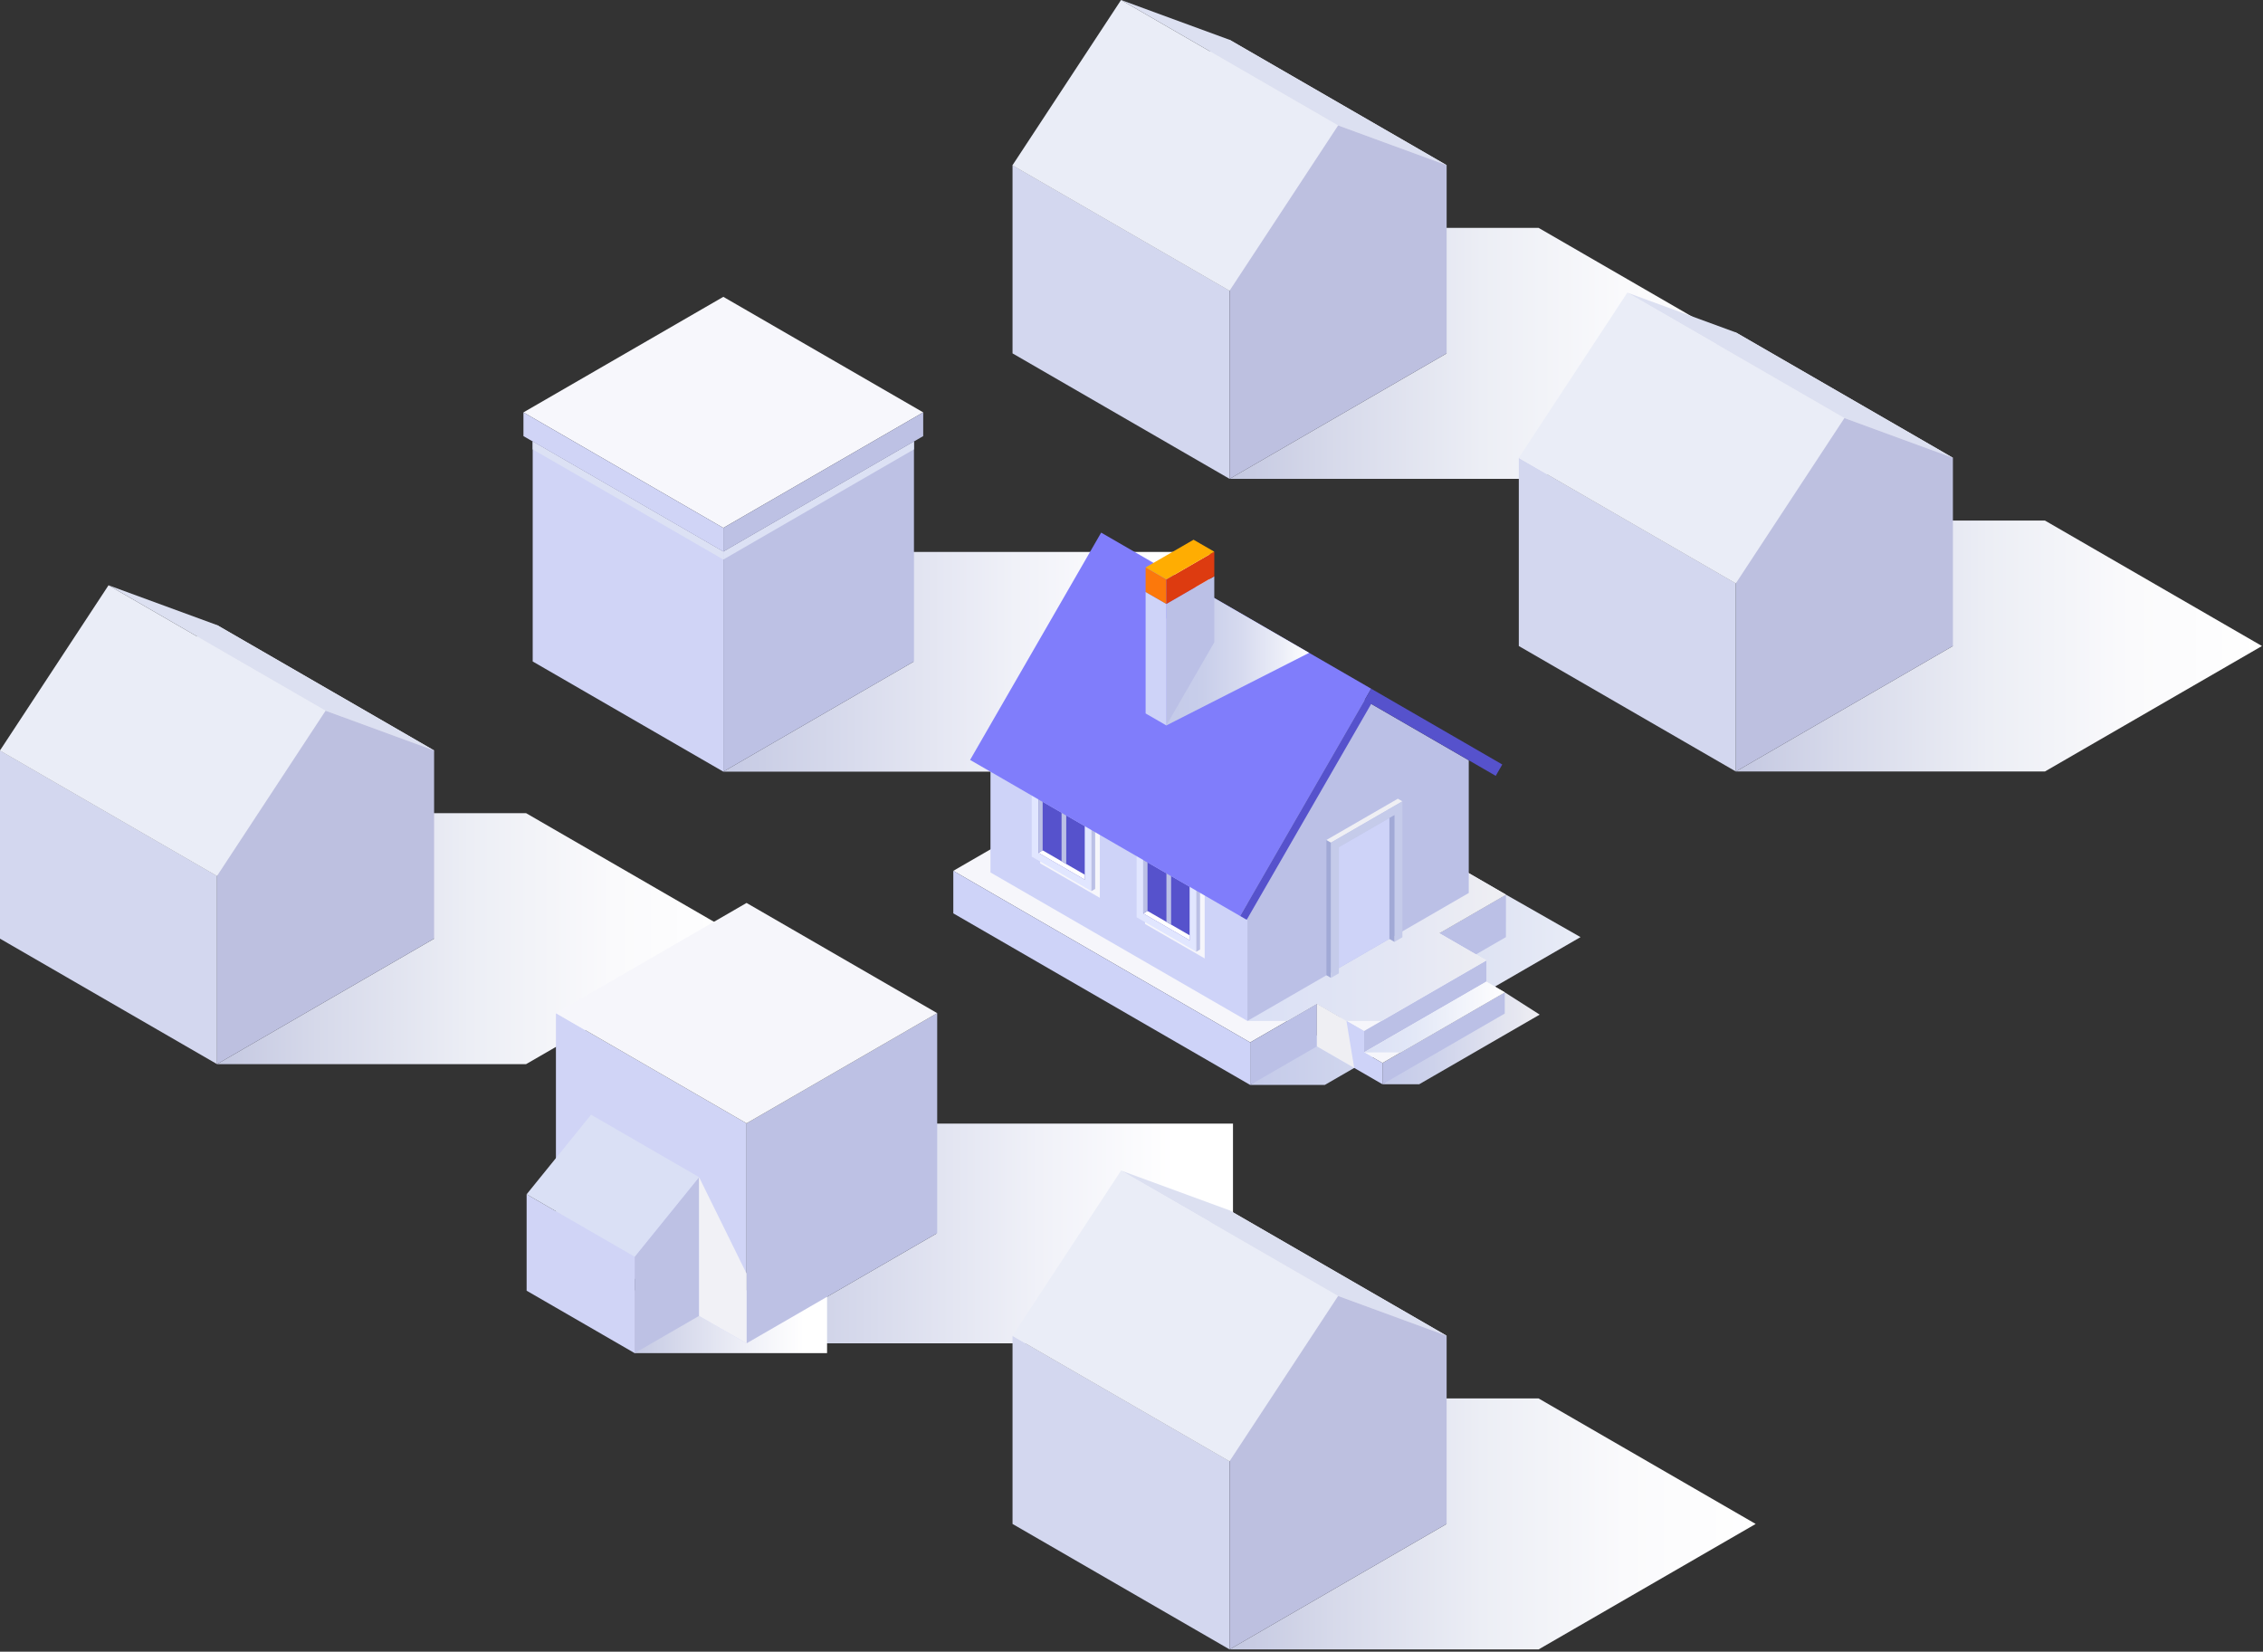<svg width="559" height="408" viewBox="0 0 559 408" fill="none" xmlns="http://www.w3.org/2000/svg">
<rect x="0" y="0" width="559" height="408" fill="#333333" stroke="none"/>
<path style="mix-blend-mode:multiply" d="M304.569 277.55H184.41L231.36 304.69L184.41 331.826H304.569V303.426V277.55Z" fill="url(#paint0_linear_2047_5457)"/>
<path style="mix-blend-mode:multiply" d="M380.065 56.291H303.73L357.345 87.291L303.73 118.287H380.065L433.682 87.291L380.065 56.291Z" fill="url(#paint1_linear_2047_5457)"/>
<path style="mix-blend-mode:multiply" d="M505.123 128.578H428.789L482.403 159.577L428.789 190.573H505.123L558.745 159.577L505.123 128.578Z" fill="url(#paint2_linear_2047_5457)"/>
<path style="mix-blend-mode:multiply" d="M129.951 200.864H53.613L107.231 231.863L53.613 262.859H129.951L183.569 231.863L129.951 200.864Z" fill="url(#paint3_linear_2047_5457)"/>
<path style="mix-blend-mode:multiply" d="M380.064 345.439H303.727L357.341 376.439L303.727 407.431H380.064L433.682 376.439L380.064 345.439Z" fill="url(#paint4_linear_2047_5457)"/>
<path d="M428.79 190.573L375.172 159.577V113.087L428.79 144.076V190.573Z" fill="#D3D7EF"/>
<path d="M428.79 144.075L482.404 113.087L428.79 82.12L375.172 113.087L428.79 144.075Z" fill="#F0F0F5"/>
<path d="M428.79 144.076L455.602 103.267L401.981 72.286L375.172 113.087L428.79 144.076Z" fill="#EAEDF7"/>
<path d="M455.602 103.267L482.403 113.087L428.789 82.12L401.98 72.286L455.602 103.267Z" fill="#DCE0F1"/>
<path d="M455.602 103.268L482.403 113.087V159.577L428.789 190.573V144.076L455.602 103.268Z" fill="#BDC0E0"/>
<path d="M303.731 118.287L250.113 87.291V40.801L303.731 71.789V118.287Z" fill="#D3D7EF"/>
<path d="M303.731 71.789L357.345 40.801L303.731 9.834L250.113 40.801L303.731 71.789Z" fill="#F0F0F5"/>
<path d="M303.731 71.79L330.543 30.981L276.922 0L250.113 40.801L303.731 71.79Z" fill="#EAEDF7"/>
<path d="M330.543 30.981L357.345 40.801L303.731 9.834L276.922 0L330.543 30.981Z" fill="#DCE0F1"/>
<path d="M330.543 30.981L357.345 40.801V87.291L303.73 118.287V71.79L330.543 30.981Z" fill="#BDC0E0"/>
<path d="M53.614 262.859L0 231.863V185.373L53.614 216.362V262.859Z" fill="#D3D7EF"/>
<path d="M53.614 216.362L107.232 185.373L53.614 154.406L0 185.373L53.614 216.362Z" fill="#F0F0F5"/>
<path d="M53.614 216.362L80.427 175.554L26.809 144.572L0 185.373L53.614 216.362Z" fill="#EAEDF7"/>
<path d="M80.426 175.554L107.231 185.373L53.614 154.406L26.809 144.572L80.426 175.554Z" fill="#DCE0F1"/>
<path d="M80.426 175.554L107.231 185.373V231.863L53.613 262.859V216.362L80.426 175.554Z" fill="#BDC0E0"/>
<path d="M303.727 407.431L250.113 376.439V329.949L303.727 360.934V407.431Z" fill="#D3D7EF"/>
<path d="M303.727 360.934L357.341 329.949L303.727 298.979L250.113 329.949L303.727 360.934Z" fill="#F0F0F5"/>
<path d="M303.727 360.934L330.54 320.126L276.922 289.148L250.113 329.949L303.727 360.934Z" fill="#EAEDF7"/>
<path d="M330.54 320.126L357.341 329.949L303.727 298.978L276.922 289.148L330.54 320.126Z" fill="#DCE0F1"/>
<path d="M330.539 320.125L357.341 329.949V376.439L303.727 407.431V360.934L330.539 320.125Z" fill="#BDC0E0"/>
<path style="mix-blend-mode:multiply" d="M298.83 136.337H178.672L225.622 163.473L178.672 190.609H298.83V162.21V136.337Z" fill="url(#paint5_linear_2047_5457)"/>
<path d="M225.764 163.393L178.672 190.61V136.264L225.764 109.044V163.393Z" fill="#BDC1E4"/>
<path d="M131.586 163.393L178.675 190.61V136.264L131.586 109.044V163.393Z" fill="#D0D4F6"/>
<g style="mix-blend-mode:multiply">
<path d="M131.586 110.994L178.675 138.218V136.264L131.586 109.044V110.994Z" fill="#DCE1F4"/>
</g>
<g style="mix-blend-mode:multiply">
<path d="M225.764 110.994L178.672 138.218V136.264L225.764 109.044V110.994Z" fill="#DCE1F4"/>
</g>
<path d="M228.049 101.862L178.673 73.323L129.301 101.862L178.673 130.404L228.049 101.862Z" fill="#F7F7FC"/>
<path d="M228.048 101.861L178.672 130.403V136.264L228.048 107.726V101.861Z" fill="#BDC1E4"/>
<path d="M129.301 101.861L178.673 130.403V136.264L129.301 107.726V101.861Z" fill="#D0D4F6"/>
<path style="mix-blend-mode:multiply" d="M204.299 318.734H156.766V334.243H204.299V318.734Z" fill="url(#paint6_linear_2047_5457)"/>
<path d="M231.503 304.606L184.41 331.826V277.481L231.503 250.261V304.606Z" fill="#BDC1E4"/>
<path d="M137.324 304.606L184.413 331.826V277.481L137.324 250.261V304.606Z" fill="#D0D4F6"/>
<path d="M137.324 250.264L184.413 277.481L231.505 250.261L184.413 223.041L137.324 250.264Z" fill="#F6F6FB"/>
<path d="M172.683 325.044L156.766 334.243V310.43L172.68 290.769L172.683 325.044Z" fill="#BDC1E4"/>
<path d="M130.086 318.822L156.767 334.243V310.43L130.086 295.005V318.822Z" fill="#D0D4F6"/>
<path d="M130.086 295.009L156.767 310.43L172.681 290.769L146 275.348L130.086 295.009Z" fill="#DAE0F5"/>
<g style="mix-blend-mode:multiply">
<path d="M172.68 290.77L184.41 314.586V331.826L172.683 325.045L172.68 290.77Z" fill="#F1F1F6"/>
</g>
<path style="mix-blend-mode:multiply" d="M327.243 267.998H308.812L371.987 220.981L390.417 231.48L327.243 267.998Z" fill="url(#paint7_linear_2047_5457)"/>
<path d="M371.987 220.981L371.99 231.48L355.504 241.007V230.508L371.987 220.981Z" fill="#BBC0E6"/>
<path d="M308.813 257.495L235.484 215.109L298.658 178.592L371.987 220.981L308.813 257.495Z" fill="#F6F6FB"/>
<path d="M325.299 247.967V258.47L308.812 267.997V257.495L325.299 247.967Z" fill="#BBC0E6"/>
<path d="M308.813 257.495V267.997L235.484 225.612V215.109L308.813 257.495Z" fill="#CED3F8"/>
<path style="mix-blend-mode:multiply" d="M341.492 267.826H350.571L380.33 250.626L371.697 245.116L341.492 267.826Z" fill="url(#paint8_linear_2047_5457)"/>
<path d="M355.505 230.509L367.155 237.243L336.951 254.705L325.301 247.968L355.505 230.509Z" fill="#F6F6FB"/>
<path d="M367.154 237.243V242.49L336.949 259.953V254.702L367.154 237.243Z" fill="#BBC0E6"/>
<path d="M371.697 245.116V250.367L341.492 267.826V262.575L371.697 245.116Z" fill="#BBC0E6"/>
<path d="M367.154 242.494L371.695 245.116L341.49 262.575L336.949 259.953L367.154 242.494Z" fill="#F6F6FB"/>
<path d="M336.951 259.953V254.702L325.301 247.968V258.47L341.492 267.826V262.575L336.951 259.953Z" fill="#CED3F8"/>
<path style="mix-blend-mode:multiply" d="M367.156 237.243L355.506 230.509L371.989 220.982L362.812 215.672L308.133 252.189H317.999L325.301 247.968L332.6 252.189H341.299L367.156 237.243Z" fill="url(#paint9_linear_2047_5457)"/>
<path d="M308.13 219.408V252.189L244.664 215.508V182.719L308.13 219.408Z" fill="#CED3F8"/>
<path d="M308.129 252.189V219.408L335.467 171.997L362.808 187.802V220.583L308.129 252.189Z" fill="#BBC0E6"/>
<g style="mix-blend-mode:multiply">
<path d="M297.58 219.721L296.431 217.523L282.848 211.206V228.237L297.58 236.749V219.721Z" fill="#F6F6FB"/>
</g>
<path d="M295.494 218.06L280.762 209.548V226.58L295.494 235.095V218.06Z" fill="#E1E6FF"/>
<path d="M295.492 218.06L296.43 217.523V234.551L295.492 235.095V218.06Z" fill="#BBC0E6"/>
<path d="M280.762 209.548L281.699 209.007L296.431 217.523L295.494 218.06L280.762 209.548Z" fill="white"/>
<path d="M293.855 219.009L282.398 212.389V225.634L293.855 232.254V219.009Z" fill="#5652CC"/>
<path d="M293.855 232.254V231.031L283.456 225.02L282.398 225.634L293.855 232.254Z" fill="white"/>
<path d="M282.398 225.634L283.456 225.02V213.002L282.398 212.389V225.634Z" fill="#BBC0E6"/>
<path d="M289.285 216.369L288.129 215.697V227.719L289.285 228.391V216.369Z" fill="#BBC0E6"/>
<g style="mix-blend-mode:multiply">
<path d="M271.678 204.749L270.529 202.547L256.949 196.233V213.265L271.678 221.781V204.749Z" fill="#F6F6FB"/>
</g>
<path d="M269.591 203.091L254.859 194.579V211.607L269.591 220.119V203.091Z" fill="#E1E6FF"/>
<path d="M269.59 203.091L270.527 202.547V219.583L269.59 220.12V203.091Z" fill="#BBC0E6"/>
<path d="M254.859 194.579L255.797 194.035L270.529 202.547L269.591 203.091L254.859 194.579Z" fill="white"/>
<path d="M267.953 204.037L256.496 197.417V210.661L267.953 217.286V204.037Z" fill="#5652CC"/>
<path d="M267.953 217.286V216.059L257.554 210.048L256.496 210.661L267.953 217.286Z" fill="white"/>
<path d="M256.496 210.661L257.554 210.048V198.026L256.496 197.417V210.661Z" fill="#BBC0E6"/>
<path d="M263.383 201.397L262.223 200.729V212.747L263.383 213.419V201.397Z" fill="#BBC0E6"/>
<path d="M272.006 131.567L239.629 187.711L306.336 226.27L338.713 170.126L272.006 131.567Z" fill="#807DFB"/>
<path d="M338.711 170.124L306.336 226.265L307.955 227.204L338.711 173.874L369.47 191.647L371.089 188.839L338.711 170.124Z" fill="#5652CC"/>
<path style="mix-blend-mode:multiply" d="M299.949 147.716L288.109 152.792V179.194L323.38 161.261L299.949 147.716Z" fill="url(#paint10_linear_2047_5457)"/>
<path d="M288.109 149.185L299.949 142.341V158.661L288.109 179.195V149.185Z" fill="#BBC0E6"/>
<path d="M288.109 179.194L282.988 176.233V146.227L288.109 149.184V179.194Z" fill="#CED3F8"/>
<path d="M288.109 149.184L282.988 146.226V140.165L288.109 143.122V149.184Z" fill="#FC780B"/>
<path d="M299.949 142.341L288.109 149.185V143.123L299.949 136.279V142.341Z" fill="#DD3B10"/>
<path d="M299.949 136.279L288.109 143.123L282.988 140.165L294.828 133.321L299.949 136.279Z" fill="#FFAD02"/>
<path style="mix-blend-mode:multiply" d="M336.949 259.953H346.028L371.695 245.116L367.154 242.494L336.949 259.953Z" fill="url(#paint11_linear_2047_5457)"/>
<g style="mix-blend-mode:multiply">
<path d="M332.599 252.189L334.514 263.791L325.301 258.47V247.968L332.599 252.189Z" fill="#EFEFF3"/>
</g>
<path d="M328.776 208.138L327.652 207.488V240.902L328.776 241.552V208.138Z" fill="#A1A9D6"/>
<path d="M346.415 197.942L345.295 197.292L327.652 207.488L328.776 208.138L346.415 197.942Z" fill="#EFEFF4"/>
<path d="M328.777 208.138V241.551L330.736 240.419V209.27L344.458 201.342V232.659L346.416 231.524V197.942L328.777 208.138Z" fill="#C5CBEA"/>
<path d="M344.457 232.66L343.188 231.926V202.076L344.457 201.342V232.66Z" fill="#A1A9D6"/>
<path d="M343.187 231.925V202.076L330.734 209.27V239.123L343.187 231.925Z" fill="#CED3F8"/>
<defs>
<linearGradient id="paint0_linear_2047_5457" x1="184.41" y1="304.69" x2="304.569" y2="304.69" gradientUnits="userSpaceOnUse">
<stop stop-color="#C6CAE4"/>
<stop offset="0.08" stop-color="#CBCFE6"/>
<stop offset="0.6" stop-color="#F0F1F8"/>
<stop offset="0.88" stop-color="white"/>
</linearGradient>
<linearGradient id="paint1_linear_2047_5457" x1="303.73" y1="87.287" x2="433.686" y2="87.287" gradientUnits="userSpaceOnUse">
<stop stop-color="#C4C8E1"/>
<stop offset="0.19" stop-color="#D6D9EA"/>
<stop offset="0.48" stop-color="#ECEEF5"/>
<stop offset="0.75" stop-color="#FAFAFC"/>
<stop offset="1" stop-color="white"/>
</linearGradient>
<linearGradient id="paint2_linear_2047_5457" x1="428.789" y1="159.577" x2="558.745" y2="159.577" gradientUnits="userSpaceOnUse">
<stop stop-color="#C4C8E1"/>
<stop offset="0.19" stop-color="#D6D9EA"/>
<stop offset="0.48" stop-color="#ECEEF5"/>
<stop offset="0.75" stop-color="#FAFAFC"/>
<stop offset="1" stop-color="white"/>
</linearGradient>
<linearGradient id="paint3_linear_2047_5457" x1="53.617" y1="231.863" x2="183.572" y2="231.863" gradientUnits="userSpaceOnUse">
<stop stop-color="#C4C8E1"/>
<stop offset="0.19" stop-color="#D6D9EA"/>
<stop offset="0.48" stop-color="#ECEEF5"/>
<stop offset="0.75" stop-color="#FAFAFC"/>
<stop offset="1" stop-color="white"/>
</linearGradient>
<linearGradient id="paint4_linear_2047_5457" x1="303.73" y1="376.435" x2="433.682" y2="376.435" gradientUnits="userSpaceOnUse">
<stop stop-color="#C4C8E1"/>
<stop offset="0.19" stop-color="#D6D9EA"/>
<stop offset="0.48" stop-color="#ECEEF5"/>
<stop offset="0.75" stop-color="#FAFAFC"/>
<stop offset="1" stop-color="white"/>
</linearGradient>
<linearGradient id="paint5_linear_2047_5457" x1="178.672" y1="163.473" x2="298.83" y2="163.473" gradientUnits="userSpaceOnUse">
<stop stop-color="#C6CAE4"/>
<stop offset="0.08" stop-color="#CBCFE6"/>
<stop offset="0.6" stop-color="#F0F1F8"/>
<stop offset="0.88" stop-color="white"/>
</linearGradient>
<linearGradient id="paint6_linear_2047_5457" x1="156.766" y1="326.491" x2="204.299" y2="326.491" gradientUnits="userSpaceOnUse">
<stop stop-color="#C6CAE4"/>
<stop offset="0.08" stop-color="#CBCFE6"/>
<stop offset="0.6" stop-color="#F0F1F8"/>
<stop offset="0.88" stop-color="white"/>
</linearGradient>
<linearGradient id="paint7_linear_2047_5457" x1="308.812" y1="244.488" x2="390.417" y2="244.488" gradientUnits="userSpaceOnUse">
<stop stop-color="#C4CAE9"/>
<stop offset="0.51" stop-color="#D8DDF0"/>
<stop offset="1" stop-color="#E8ECF7"/>
</linearGradient>
<linearGradient id="paint8_linear_2047_5457" x1="341.492" y1="256.473" x2="380.33" y2="256.473" gradientUnits="userSpaceOnUse">
<stop stop-color="#C4CAE9"/>
<stop offset="0.32" stop-color="#CDD2EB"/>
<stop offset="0.87" stop-color="#E7E8F1"/>
<stop offset="1" stop-color="#EFEFF3"/>
</linearGradient>
<linearGradient id="paint9_linear_2047_5457" x1="308.133" y1="233.931" x2="371.989" y2="233.931" gradientUnits="userSpaceOnUse">
<stop stop-color="#DAE0F5"/>
<stop offset="0.56" stop-color="#E3E6F4"/>
<stop offset="1" stop-color="#EFEFF3"/>
</linearGradient>
<linearGradient id="paint10_linear_2047_5457" x1="288.109" y1="163.455" x2="323.38" y2="163.455" gradientUnits="userSpaceOnUse">
<stop stop-color="#C4CAE9"/>
<stop offset="0.25" stop-color="#C8CEEA"/>
<stop offset="0.52" stop-color="#D6DAEF"/>
<stop offset="0.81" stop-color="#ECEEF8"/>
<stop offset="1" stop-color="white"/>
</linearGradient>
<linearGradient id="paint11_linear_2047_5457" x1="336.949" y1="251.221" x2="371.695" y2="251.221" gradientUnits="userSpaceOnUse">
<stop stop-color="#DAE0F5"/>
<stop offset="0.36" stop-color="#E3E8F7"/>
<stop offset="0.97" stop-color="#FDFDFE"/>
<stop offset="1" stop-color="white"/>
</linearGradient>
</defs>
</svg>

